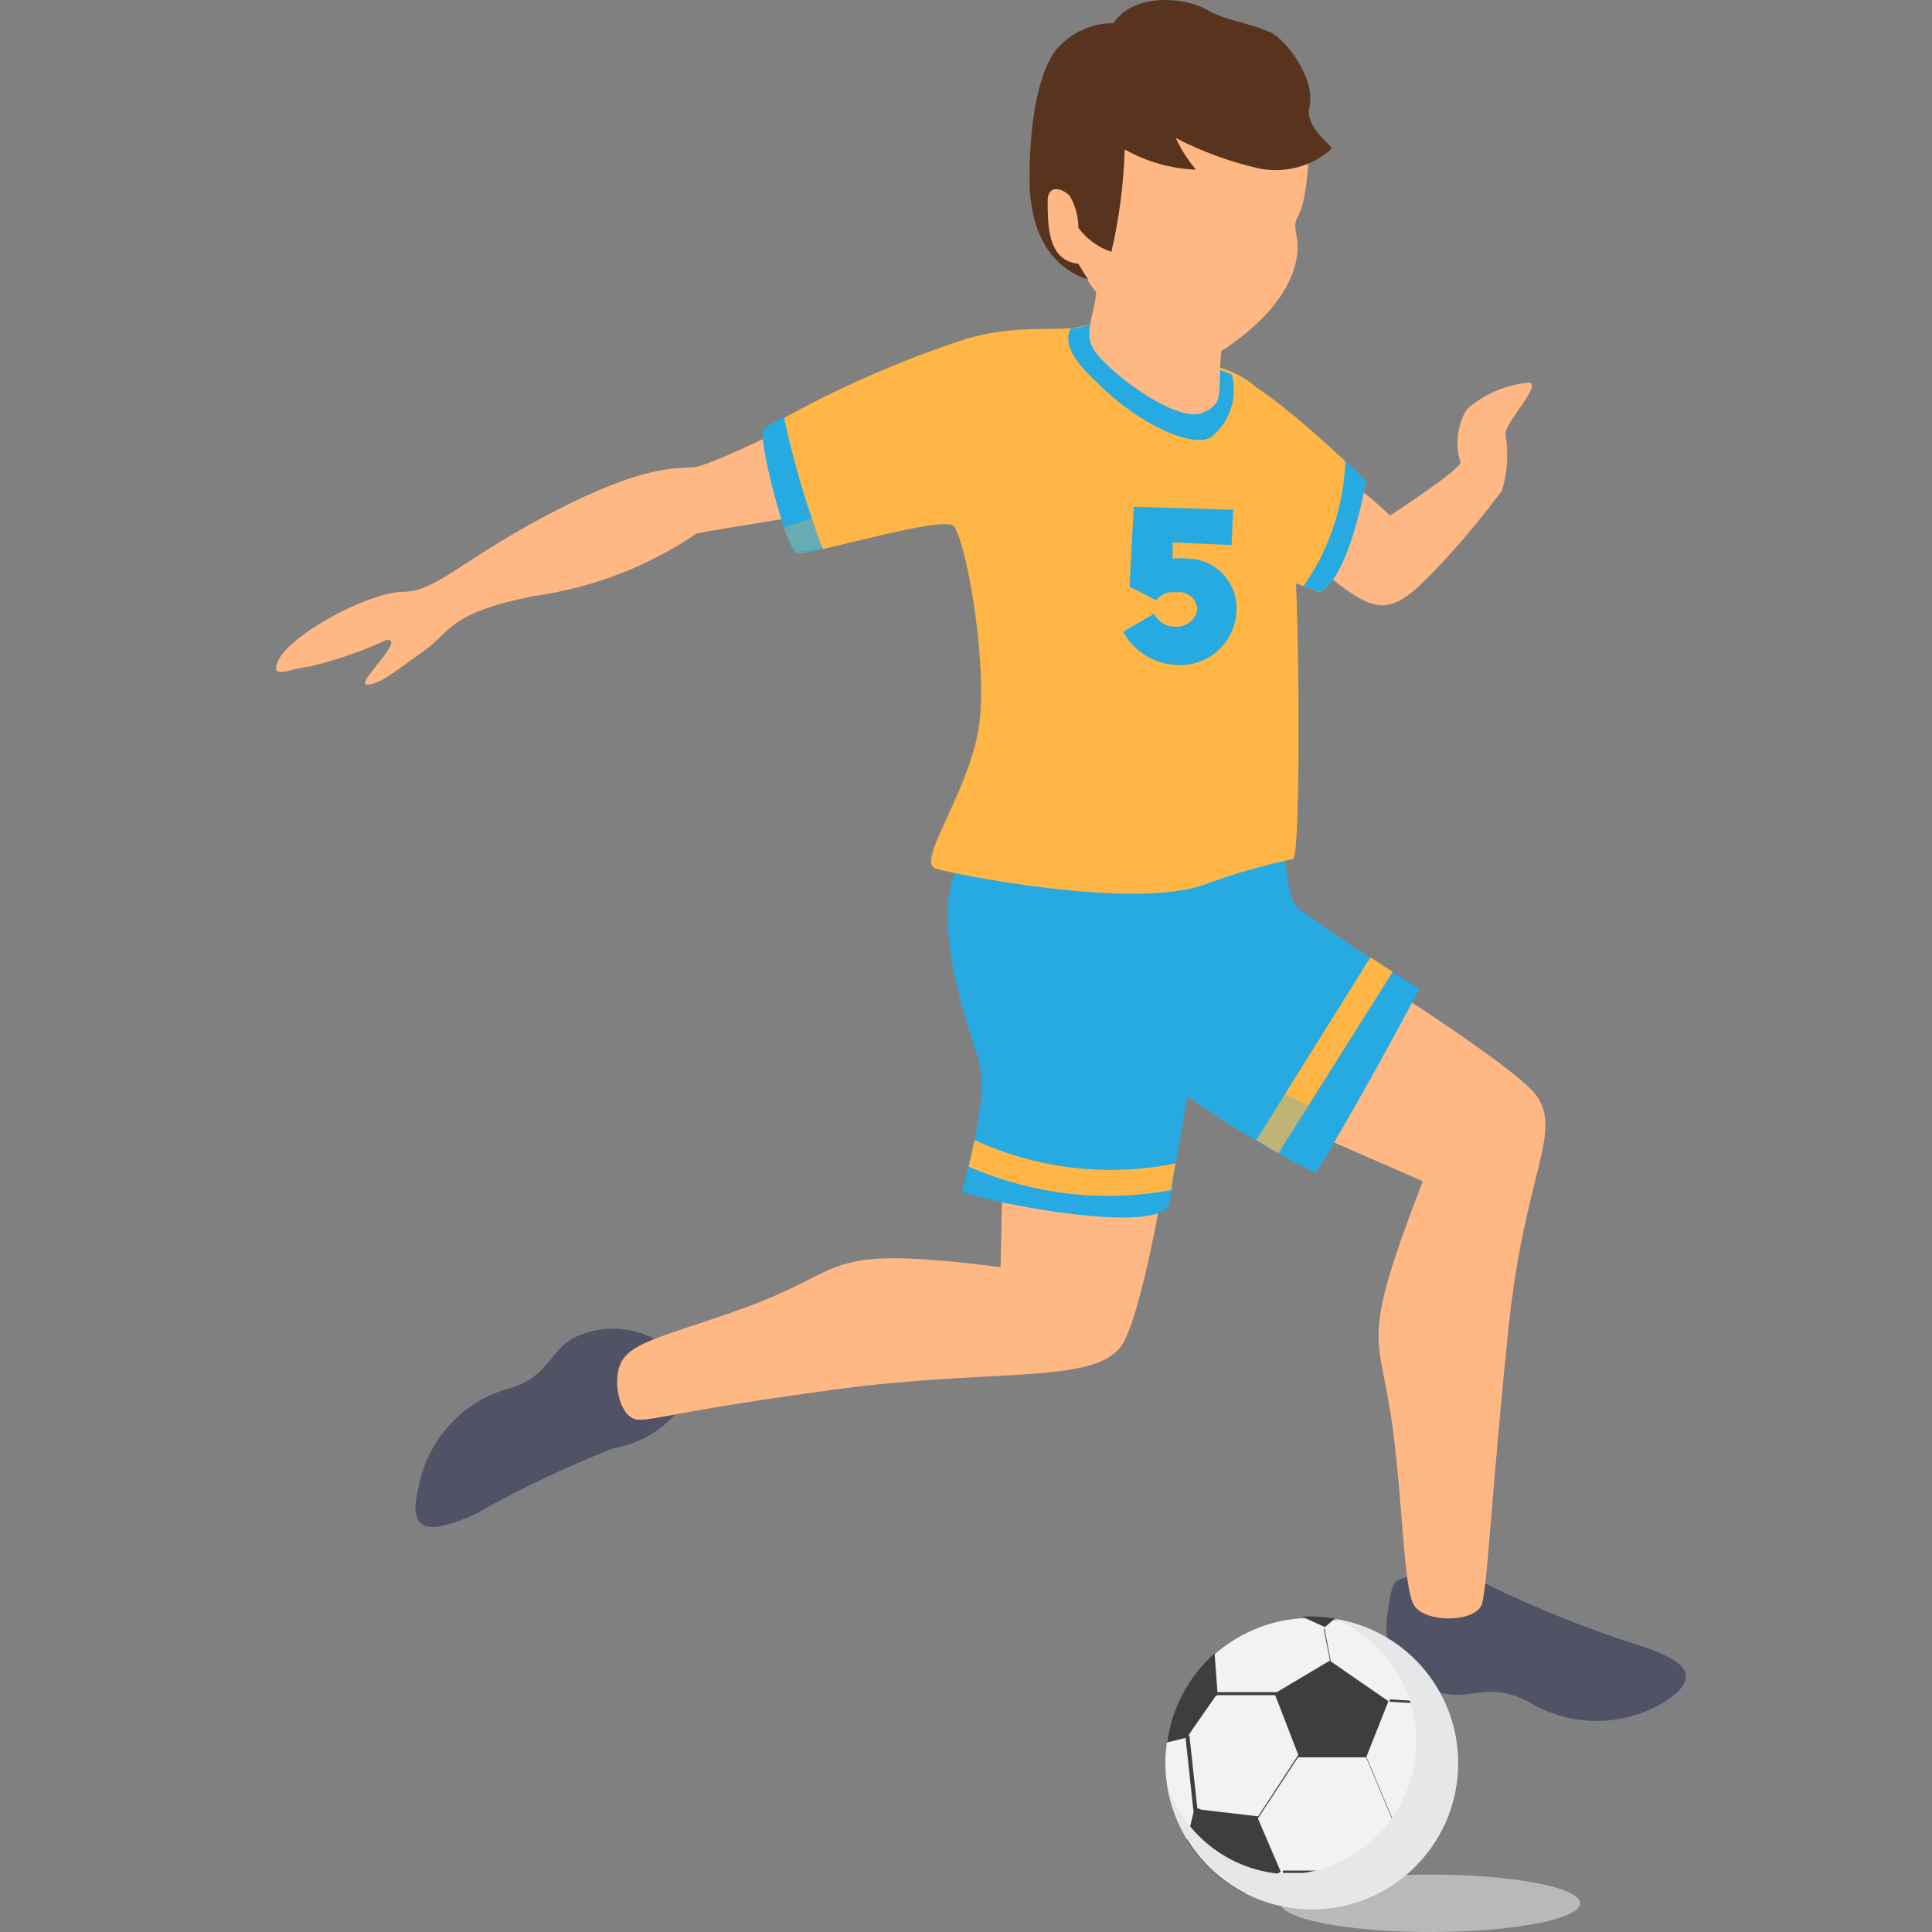 <svg width="56" height="56" viewBox="0 0 56 56" fill="none" xmlns="http://www.w3.org/2000/svg">
<rect x="0" y="0" width="56" height="56" fill="#808080" stroke="none"/>
<path d="M37.432 15.767C39.297 17.401 39.844 17.832 40.66 17.355C41.477 16.877 43.342 14.488 43.527 14.234C43.697 13.701 43.734 13.135 43.635 12.585C43.635 12.215 44.745 11.113 44.298 11.09C43.639 11.155 43.016 11.425 42.518 11.86C42.238 12.324 42.17 12.885 42.333 13.402C42.333 13.617 40.291 14.943 40.291 14.943C39.48 14.174 38.574 13.513 37.593 12.978C35.544 12.007 37.432 15.767 37.432 15.767Z" fill="#FFB884"/>
<g style="mix-blend-mode:multiply" opacity="0.3">
<path d="M40.144 16.962C39.665 16.966 39.202 16.793 38.842 16.477L38.318 16.554C39.489 17.54 39.99 17.771 40.63 17.378C41.599 16.576 42.468 15.66 43.219 14.65C43.219 14.65 40.545 16.901 40.144 16.962Z" fill="#FFB884"/>
</g>
<path d="M40.206 46.853C40.129 47.377 40.267 47.91 40.587 48.332C40.907 48.754 41.384 49.029 41.909 49.096C42.68 49.25 43.258 48.726 44.352 49.358C45.541 50.056 47.015 50.056 48.205 49.358C49.43 48.587 48.813 48.109 47.511 47.693C46.026 47.219 44.576 46.639 43.173 45.959C41.978 45.328 42.017 45.189 41.485 45.435C40.368 46.006 40.414 45.397 40.206 46.853Z" fill="#505366"/>
<path d="M35.667 25.916C36.006 25.863 43.666 30.632 44.498 31.711C45.33 32.79 44.198 33.969 43.728 38.462C43.258 42.954 43.119 45.921 42.957 46.483C42.795 47.046 41.231 47.061 40.961 46.483C40.691 45.905 40.668 43.825 40.399 41.629C40.013 38.492 39.335 39.201 41.239 34.239L34.196 31.156L35.667 25.916Z" fill="#FFB884"/>
<path d="M18.969 38.809C18.219 38.413 17.322 38.413 16.572 38.809C15.886 39.24 15.84 39.995 14.607 40.288C13.324 40.702 12.373 41.789 12.133 43.116C11.771 44.519 12.55 44.442 13.775 43.887C15.059 43.16 16.393 42.524 17.767 41.983C18.698 41.828 19.51 41.262 19.978 40.442C20.44 39.217 18.969 38.809 18.969 38.809Z" fill="#505366"/>
<path d="M31.575 29.484C33.543 31.284 35.75 32.803 38.133 34C38.133 34 39.119 32.459 41.146 28.66C39.922 27.933 38.736 27.143 37.593 26.294C37.177 25.839 37.177 23.358 37.177 23.358L31.783 26.517L31.575 29.484Z" fill="#27AAE1"/>
<path d="M34.326 29.662C34.457 29.978 33.317 37.992 32.469 39.055C31.622 40.119 28.77 39.664 24.286 40.265C19.801 40.866 19.092 41.151 18.514 41.151C17.936 41.151 17.682 39.887 18.082 39.363C18.483 38.839 19.554 38.647 21.627 37.892C24.709 36.767 23.723 36.065 29.002 36.728L29.171 28.683L34.326 29.662Z" fill="#FFB884"/>
<path d="M36.137 24.553C35.161 27.922 34.417 31.354 33.91 34.825C33.856 35.896 28.424 34.825 27.877 34.524C27.877 34.524 28.724 31.781 28.354 30.671C27.984 29.561 26.597 25.578 28.285 24.591H36.137V24.553Z" fill="#27AAE1"/>
<path d="M25.603 11.082C24.393 11.591 20.718 13.494 20.117 13.541C19.516 13.587 18.63 13.494 16.025 14.843C13.42 16.192 12.65 17.155 11.671 17.155C10.693 17.155 8.134 18.503 8.003 19.32C7.957 19.644 8.419 19.382 8.974 19.32C9.742 19.137 10.491 18.879 11.209 18.549C11.787 18.495 10.269 19.844 10.639 19.844C11.008 19.844 11.479 19.436 12.28 18.873C13.081 18.311 12.966 17.779 15.462 17.278C17.155 17.046 18.772 16.426 20.186 15.467C20.679 15.344 26.351 14.473 26.351 14.473L25.603 11.082Z" fill="#FFB884"/>
<path d="M32.045 8.786C31.652 10.042 30.288 9.164 28.015 9.819C25.969 10.486 23.998 11.367 22.136 12.446C21.951 12.631 22.783 15.899 23.084 16.022C23.384 16.145 27.337 14.912 27.645 15.251C27.954 15.59 28.57 18.703 28.416 20.738C28.262 22.772 26.505 24.991 27.121 25.177C27.738 25.361 32.724 26.348 34.827 25.67C35.691 25.348 36.577 25.091 37.478 24.899C37.725 24.837 37.663 16.831 37.478 15.721C37.293 14.612 38.087 11.098 34.889 10.543C31.691 9.988 32.045 8.786 32.045 8.786Z" fill="#FFB647"/>
<path d="M35.097 12.678C35.644 12.247 35.883 11.532 35.706 10.859C35.431 10.732 35.141 10.641 34.843 10.589C31.645 10.042 32.038 8.786 32.038 8.786C31.918 9.235 31.499 9.537 31.036 9.51C30.874 9.834 30.928 10.281 31.76 11.052C33.032 12.338 34.573 12.986 35.097 12.678Z" fill="#27AAE1"/>
<path d="M31.652 7.615C32.076 8.594 31.344 9.403 31.652 10.043C31.961 10.682 34.095 12.293 34.85 11.969C35.606 11.645 35.205 11.345 35.467 9.657C35.729 7.97 31.652 7.615 31.652 7.615Z" fill="#FFB884"/>
<g style="mix-blend-mode:multiply" opacity="0.3">
<path d="M31.652 7.615C31.827 7.981 31.854 8.401 31.73 8.787C32.5 9.85 34.041 11.63 35.351 10.998C35.362 10.542 35.398 10.086 35.459 9.634C35.744 7.923 31.652 7.615 31.652 7.615Z" fill="#FFB884"/>
</g>
<path d="M34.804 0.549C36.727 0.834 38.096 2.565 37.933 4.502C37.817 6.729 37.424 6.043 37.578 6.813C37.732 7.584 37.386 8.809 35.582 10.058C33.779 11.306 31.229 8.139 31.229 7.43C30.818 7.402 30.458 7.146 30.296 6.767C30.142 6.182 30.104 5.01 30.997 5.442C30.526 5.393 30.182 4.973 30.227 4.502C30.226 3.34 30.73 2.235 31.61 1.476C32.489 0.717 33.655 0.378 34.804 0.549Z" fill="#FFB884"/>
<path d="M31.259 6.606C31.499 6.93 31.832 7.172 32.215 7.299C32.441 6.325 32.57 5.332 32.6 4.332C33.232 4.688 33.94 4.889 34.665 4.918C34.431 4.639 34.234 4.331 34.08 4.001C34.85 4.4 35.668 4.698 36.515 4.887C37.267 5.032 38.043 4.815 38.611 4.302C38.48 4.117 37.84 3.654 37.948 3.13C38.164 2.283 37.254 1.134 36.831 0.942C36.183 0.649 35.521 0.603 34.958 0.271C34.396 -0.06 32.885 -0.245 32.276 0.672C31.635 0.67 31.025 0.952 30.612 1.443C29.98 2.275 29.841 4.024 29.841 5.165C29.841 7.014 30.674 7.838 31.575 8.116L31.259 6.606Z" fill="#58341F"/>
<path d="M31.259 6.606C31.256 6.278 31.169 5.957 31.005 5.673C30.782 5.45 30.35 5.327 30.366 5.866C30.381 6.405 30.319 7.553 31.259 7.646C31.488 8.045 31.745 8.426 32.03 8.786C32.03 8.786 31.683 7.577 31.637 7.507C31.591 7.438 31.259 6.606 31.259 6.606Z" fill="#FFB884"/>
<path d="M35.991 10.998C37.023 11.429 39.589 13.934 39.589 13.934C39.589 13.934 39.142 16.677 38.256 17.162L35.366 16.107L35.991 10.998Z" fill="#FFB647"/>
<path d="M38.996 13.363C38.951 14.662 38.531 15.92 37.786 16.985L38.264 17.155C39.15 16.669 39.597 13.926 39.597 13.926L38.996 13.363Z" fill="#27AAE1"/>
<g style="mix-blend-mode:multiply" opacity="0.3">
<path d="M37.478 16.878C37.478 16.878 37.478 14.057 36.785 12.755C37.285 13.461 37.672 14.241 37.933 15.067C37.955 15.45 38.086 15.819 38.31 16.13L37.786 16.962L37.478 16.878Z" fill="#FFB647"/>
</g>
<g style="mix-blend-mode:multiply" opacity="0.3">
<path d="M38.318 16.115C38.168 16.423 37.99 16.718 37.786 16.993L38.264 17.163C38.524 16.985 38.727 16.736 38.85 16.446C38.503 16.246 38.318 16.115 38.318 16.115Z" fill="#27AAE1"/>
</g>
<path d="M33.979 16.192C34.13 16.174 34.283 16.174 34.434 16.192C34.828 16.199 35.202 16.368 35.467 16.66C35.733 16.952 35.866 17.34 35.837 17.733C35.815 18.17 35.618 18.58 35.29 18.87C34.962 19.16 34.532 19.306 34.095 19.274C33.449 19.243 32.865 18.878 32.554 18.311L33.455 17.787C33.557 18.012 33.779 18.159 34.026 18.164C34.352 18.206 34.652 17.981 34.704 17.656C34.695 17.509 34.624 17.373 34.51 17.281C34.396 17.188 34.248 17.148 34.103 17.17C33.878 17.133 33.65 17.222 33.509 17.401L32.739 17.001L32.862 14.689L35.744 14.774L35.698 15.799L33.987 15.722V16.192H33.979Z" fill="#27AAE1"/>
<path d="M22.721 12.085C22.515 12.188 22.317 12.307 22.128 12.439C21.943 12.624 22.775 15.891 23.076 16.015C23.337 16.018 23.596 15.981 23.846 15.907C23.374 14.663 22.998 13.385 22.721 12.085Z" fill="#27AAE1"/>
<g style="mix-blend-mode:multiply" opacity="0.3">
<path d="M37.524 24.421C36.422 24.568 34.442 24.845 33.525 25.061C32.199 25.369 28.817 24.56 28.817 24.56C29.142 22.296 29.139 19.996 28.809 17.733C28.254 14.249 27.514 14.496 27.468 14.026C27.422 13.556 24.224 14.843 22.729 15.282C22.787 15.54 22.906 15.781 23.076 15.983C23.384 16.107 27.329 14.874 27.638 15.213C27.946 15.552 28.562 18.665 28.408 20.699C28.254 22.734 26.497 24.953 27.114 25.138C27.73 25.323 32.716 26.309 34.819 25.631C35.683 25.31 36.569 25.052 37.47 24.86C37.516 24.719 37.534 24.57 37.524 24.421Z" fill="#FFB647"/>
</g>
<path opacity="0.5" d="M41.462 56C43.858 56 45.8 55.627 45.8 55.168C45.8 54.708 43.858 54.335 41.462 54.335C39.066 54.335 37.124 54.708 37.124 55.168C37.124 55.627 39.066 56 41.462 56Z" fill="#F2F2F2"/>
<path d="M33.779 51.091C33.792 48.767 35.685 46.891 38.01 46.899C40.335 46.908 42.214 48.797 42.209 51.122C42.205 53.447 40.319 55.33 37.995 55.33C35.661 55.321 33.775 53.425 33.779 51.091Z" fill="#F2F2F2"/>
<g style="mix-blend-mode:multiply">
<path d="M41.439 49.327V48.641C41.776 49.122 42.01 49.668 42.124 50.244L41.469 49.396L40.283 49.327V49.258L41.439 49.327Z" fill="#403D3D"/>
<path fill-rule="evenodd" clip-rule="evenodd" d="M34.365 50.375L33.825 50.506C33.964 49.509 34.453 48.594 35.205 47.924L35.289 49.049H36.977H37.008L38.549 48.132L38.372 47.215H38.395L38.572 48.155L40.244 49.311L39.605 50.922L40.422 52.864L41.539 52.71L42.171 51.438V51.639L41.562 52.717V53.295C41.117 54.031 40.458 54.614 39.674 54.967H39.597L39.366 54.289H37.185V54.22H39.366L40.414 52.879L39.597 50.937H37.678H37.624L36.461 52.71L37.123 54.251L36.168 54.875H36.06C35.379 54.52 34.806 53.988 34.403 53.334L34.596 52.525L34.365 50.375ZM35.228 49.173L34.419 50.337L34.473 50.283L34.704 52.41L34.827 52.456L36.468 52.648L37.632 50.868L36.962 49.135H35.289L35.228 49.173Z" fill="#403D3D"/>
<path d="M37.994 46.853C38.229 46.854 38.464 46.875 38.695 46.915L38.403 47.161L37.74 46.861L37.994 46.853Z" fill="#403D3D"/>
</g>
<g style="mix-blend-mode:multiply">
<path d="M37.417 54.328C39.214 54.226 40.702 52.893 40.999 51.117C41.296 49.341 40.324 47.596 38.657 46.915C40.808 47.237 42.365 49.135 42.262 51.307C42.158 53.479 40.428 55.221 38.257 55.338C36.085 55.455 34.178 53.91 33.841 51.761C34.366 53.29 35.8 54.32 37.417 54.328Z" fill="#E6E7E8"/>
</g>
<path d="M28.247 33.044C28.192 33.314 28.131 33.561 28.077 33.815C29.355 34.375 30.735 34.664 32.13 34.663C32.743 34.663 33.354 34.606 33.956 34.493C33.956 34.285 34.026 34.023 34.072 33.722C32.108 34.121 30.067 33.883 28.247 33.044Z" fill="#FFB647"/>
<path d="M37.054 33.43L40.368 28.167L39.721 27.75L36.415 33.044L37.054 33.43Z" fill="#FFB647"/>
<g style="mix-blend-mode:multiply" opacity="0.3">
<path d="M34.627 28.521C34.638 28.447 34.638 28.372 34.627 28.298C34.573 28.182 34.588 28.282 34.627 28.521Z" fill="#27AAE1"/>
<path d="M34.342 31.719C35.544 32.586 36.812 33.359 38.133 34.031C38.133 34.031 38.326 33.723 38.719 33.06L38.85 32.536L35.767 30.933C35.228 30.656 34.789 29.115 34.658 28.506C34.642 29.292 34.342 31.712 34.342 31.719Z" fill="#27AAE1"/>
</g>
</svg>
